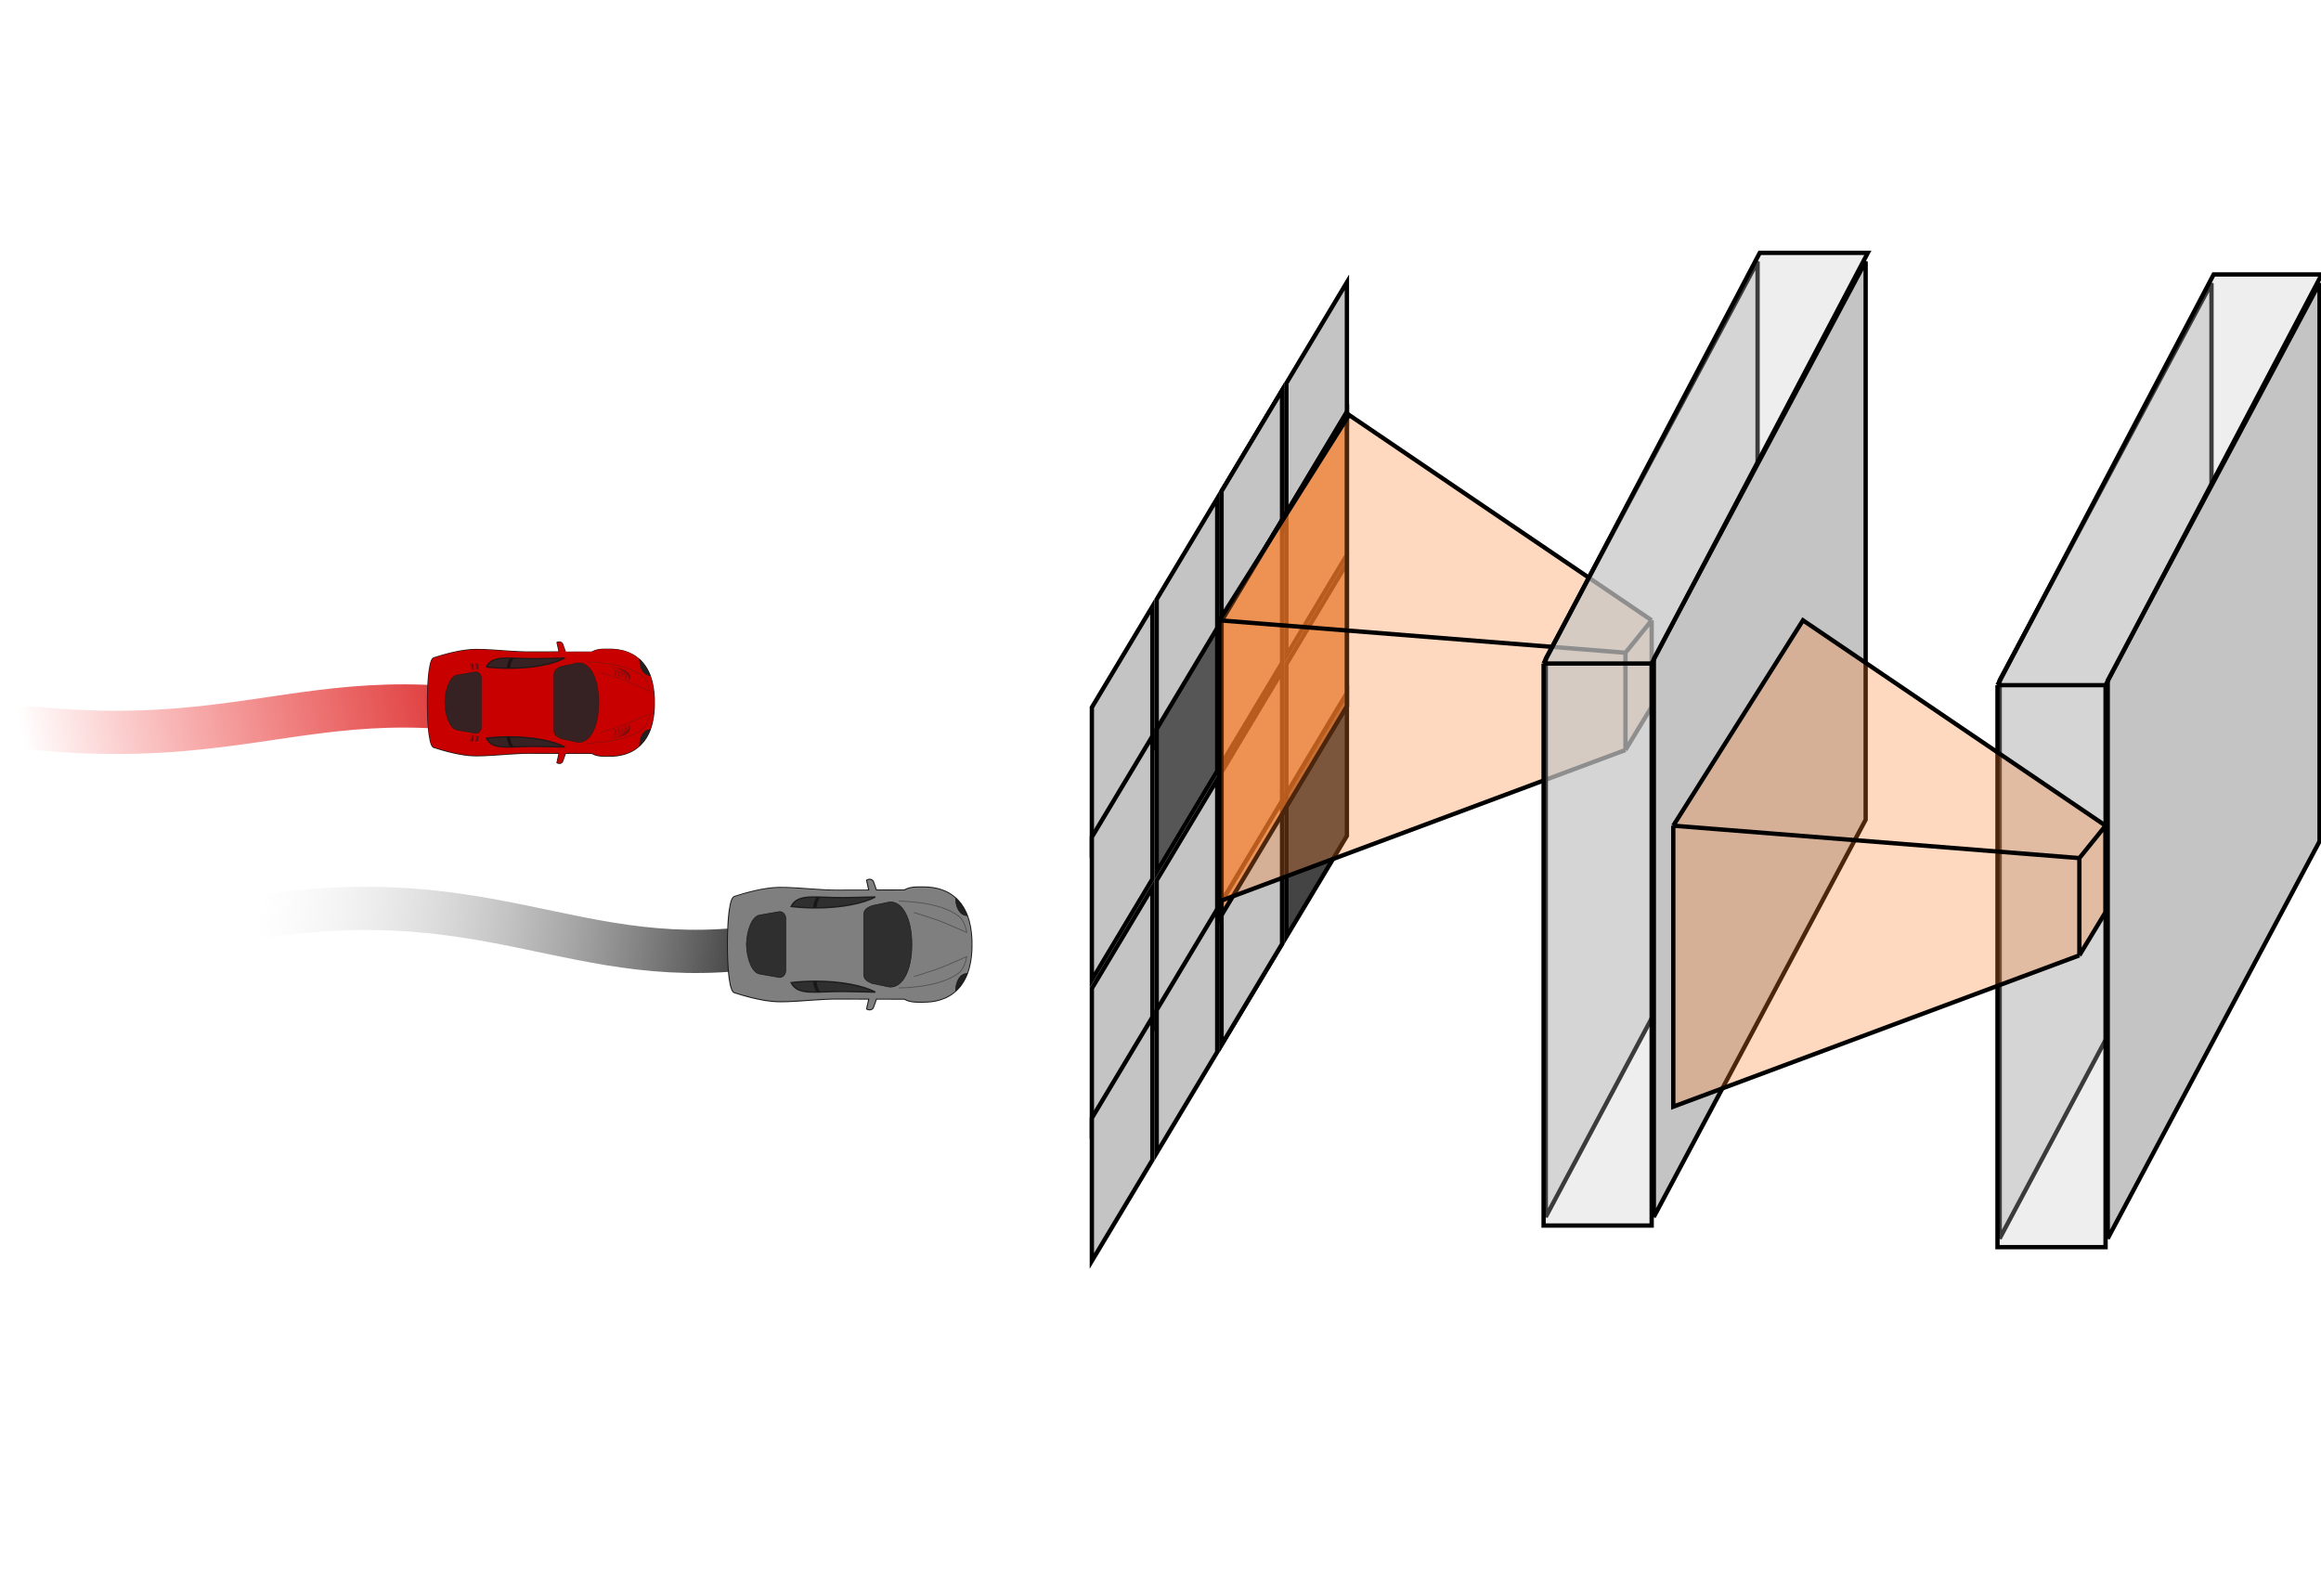 <svg xmlns="http://www.w3.org/2000/svg" xmlns:svg="http://www.w3.org/2000/svg" id="svg364" width="144" height="99" fill="none" version="1.1" viewBox="0 0 144 99"><g id="g1270" transform="matrix(1.341,0,0,1.341,-24.922,-9.792)"><path id="path2" d="m 69.1,46.639 v -6.611 l 2.8,-4.667 v 6.611 z" style="fill:#c4c4c4;stroke:#000;stroke-width:.2"/><path id="path4" d="m 72.1,41.639 v -6.611 l 2.8,-4.667 v 6.611 z" style="fill:#c4c4c4;stroke:#000;stroke-width:.2"/><path id="path6" d="m 75.1,36.639 v -6.611 l 2.8,-4.667 v 6.611 z" style="fill:#c4c4c4;stroke:#000;stroke-width:.2"/><path id="path8" d="m 75.1,36.639 v -6.611 l 2.8,-4.667 v 6.611 z" style="fill:#c4c4c4;stroke:#000;stroke-width:.2"/><path id="path10" d="m 78.1,31.639 v -6.611 l 2.8,-4.667 v 6.611 z" style="fill:#c4c4c4;stroke:#000;stroke-width:.2"/><path id="path12" d="m 69.1,52.639 v -6.611 l 2.8,-4.667 v 6.611 z" style="fill:#c4c4c4;stroke:#000;stroke-width:.2"/><path id="path14" d="m 72.1,47.639 v -6.611 l 2.8,-4.667 v 6.611 z" style="fill:#565656;stroke:#000;stroke-width:.2"/><path id="path16" d="m 75.1,42.639 v -6.611 l 2.8,-4.667 v 6.611 z" style="fill:#c4c4c4;stroke:#000;stroke-width:.2"/><path id="path18" d="m 75.1,42.639 v -6.611 l 2.8,-4.667 v 6.611 z" style="fill:#c4c4c4;stroke:#000;stroke-width:.2"/><path id="path20" d="m 78.1,37.639 v -6.611 l 2.8,-4.667 v 6.611 z" style="fill:#c4c4c4;stroke:#000;stroke-width:.2"/><path id="path22" d="m 69.1,59.639 v -6.611 l 2.8,-4.667 v 6.611 z" style="fill:#c4c4c4;stroke:#000;stroke-width:.2"/><path id="path24" d="m 72.1,54.639 v -6.611 l 2.8,-4.667 v 6.611 z" style="fill:#c4c4c4;stroke:#000;stroke-width:.2"/><path id="path26" d="m 75.1,49.639 v -6.611 l 2.8,-4.667 v 6.611 z" style="fill:#c4c4c4;stroke:#000;stroke-width:.2"/><path id="path28" d="m 75.1,49.639 v -6.611 l 2.8,-4.667 v 6.611 z" style="fill:#c4c4c4;stroke:#000;stroke-width:.2"/><path id="path30" d="m 78.1,44.639 v -6.611 l 2.8,-4.667 v 6.611 z" style="fill:#c4c4c4;stroke:#000;stroke-width:.2"/><path id="path32" d="m 69.1,65.639 v -6.611 l 2.8,-4.667 v 6.611 z" style="fill:#c4c4c4;stroke:#000;stroke-width:.2"/><path id="path34" d="m 72.1,60.639 v -6.611 l 2.8,-4.667 v 6.611 z" style="fill:#c4c4c4;stroke:#000;stroke-width:.2"/><path id="path36" d="m 75.1,55.639 v -6.611 l 2.8,-4.667 v 6.611 z" style="fill:#c4c4c4;stroke:#000;stroke-width:.2"/><path id="path38" d="m 75.1,55.639 v -6.611 l 2.8,-4.667 v 6.611 z" style="fill:#c4c4c4;stroke:#000;stroke-width:.2"/><path id="path40" d="m 78.1,50.639 v -6.611 l 2.8,-4.667 v 6.611 z" style="fill:#444;stroke:#000;stroke-width:.2"/><path id="path42" d="M 75.1,49.639 V 36.028 l 5.8,-9.667 v 13.611 z" style="fill:#ff7f2a;fill-opacity:.6;stroke:#000;stroke-width:.2"/><path id="path44" d="M 81,26.5 95,36 v 4 L 93.788,42 75,49 V 36 Z" style="fill:#ff7f2a;fill-opacity:.3"/><path id="path46" d="M 95,36 81,26.5 75,36 m 20,0 v 4 l -1.212,2 M 95,36 93.788,37.5 m 0,4.5 L 75,49 V 36 m 18.788,6 V 37.5 M 75,36 93.788,37.5" style="stroke:#000;stroke-width:.2"/><path id="path48" d="M 90.1,63.6 V 37.775 L 99.9,19.4 v 25.825 z" style="fill:#c4c4c4;fill-opacity:.6;stroke:#000;stroke-width:.2"/><path id="path50" d="M 95.1,63.6 V 37.775 L 104.9,19.4 v 25.825 z" style="fill:#c4c4c4;stroke:#000;stroke-width:.2"/><path id="path52" d="m 100,19 h 5 L 95,38 V 64 H 90 V 38 Z" style="fill:#c4c4c4;fill-opacity:.3"/><path id="path54" d="m 90,38 10,-19 h 5 L 95,38 m -5,0 v 26 h 5 V 38 m -5,0 h 5" style="stroke:#000;stroke-width:.2"/><path id="path56" d="M 111.1,64.6 V 38.775 L 120.9,20.4 v 25.825 z" style="fill:#c4c4c4;fill-opacity:.6;stroke:#000;stroke-width:.2"/><path id="path58" d="M 116.1,64.6 V 38.775 L 125.9,20.4 v 25.825 z" style="fill:#c4c4c4;stroke:#000;stroke-width:.2"/><path id="path60" d="m 121,20 h 5 l -10,19 v 26 h -5 V 39 Z" style="fill:#c4c4c4;fill-opacity:.3"/><path id="path62" d="m 111,39 10,-19 h 5 l -10,19 m -5,0 v 26 h 5 V 39 m -5,0 h 5" style="stroke:#000;stroke-width:.2"/><path id="path64" d="m 102,36 14,9.5 v 4 l -1.212,2 -18.788,7 v -13 z" style="fill:#ff7f2a;fill-opacity:.3"/><path id="path66" d="M 116,45.5 102,36 96,45.5 m 20,0 v 4 l -1.212,2 m 1.212,-6 -1.212,1.5 m 0,4.5 -18.788,7 v -13 m 18.788,6 V 47 M 96,45.5 114.788,47" style="stroke:#000;stroke-width:.2"/><path id="path68" d="m 20,40.976 c 3.644,0.373 6.388,0.19 8.837,-0.117 4.234,-0.531 7.582,-1.434 13.165,-0.475" style="opacity:.97;stroke:url(#paint0_linear);stroke-width:2;stroke-linecap:round"/><path id="path70" d="m 44.471,37 c -0.017,1e-4 -0.052,0.004 -0.072,0.011 l -0.039,0.018 0.096,0.436 -1.384,0.003 c -0.027,1e-4 -0.054,-10e-5 -0.081,-3e-4 -0.054,-4e-4 -0.109,-0.001 -0.165,-0.003 -0.081,-0.002 -0.163,-0.005 -0.245,-0.009 -0.004,-2e-4 -0.009,-6e-4 -0.013,-8e-4 C 42.402,37.449 42.235,37.439 42.068,37.427 41.843,37.412 41.619,37.394 41.402,37.38 41.24,37.37 41.083,37.361 40.932,37.356 40.828,37.352 40.727,37.35 40.63,37.351 c -0.048,3e-4 -0.095,0.001 -0.141,0.003 -0.046,0.002 -0.093,0.004 -0.14,0.008 -0.024,0.002 -0.047,0.004 -0.071,0.006 -0.072,0.007 -0.145,0.016 -0.217,0.026 -1e-4,0 -2e-4,0 -3e-4,0 -0.049,0.007 -0.097,0.015 -0.145,0.023 -0.048,0.008 -0.096,0.017 -0.143,0.026 -0.047,0.009 -0.094,0.019 -0.14,0.029 -1e-4,0 -3e-4,0 -4e-4,0 -0.023,0.005 -0.045,0.01 -0.068,0.015 -0.067,0.015 -0.132,0.03 -0.194,0.046 -1e-4,0 -3e-4,0 -4e-4,0 -0.041,0.01 -0.081,0.02 -0.119,0.03 -0.076,0.02 -0.145,0.039 -0.206,0.057 -0.09,0.026 -0.16,0.048 -0.201,0.061 -0.028,0.009 -0.042,0.014 -0.042,0.014 l -0.152,0.046 c -0.01,0.003 -0.02,0.008 -0.029,0.016 -0.003,0.003 -0.006,0.005 -0.009,0.008 -0.012,0.012 -0.024,0.028 -0.035,0.047 0,10e-5 10e-5,3e-4 0,4e-4 -0.005,0.009 -0.011,0.02 -0.017,0.031 -10e-5,10e-5 0,3e-4 0,4e-4 -0.005,0.011 -0.011,0.023 -0.016,0.036 -10e-5,2e-4 0,3e-4 0,4e-4 -0.041,0.103 -0.073,0.257 -0.099,0.44 -10e-5,1e-4 0,2e-4 0,4e-4 -4e-4,0.003 -7e-4,0.006 -0.001,0.009 -0.006,0.04 -0.011,0.083 -0.016,0.126 -4e-4,0.003 -7e-4,0.006 -0.001,0.009 -0.005,0.049 -0.011,0.1 -0.015,0.151 0,10e-5 0,2e-4 0,4e-4 -0.002,0.026 -0.005,0.052 -0.007,0.079 0,1e-4 0,3e-4 0,4e-4 -0.002,0.026 -0.004,0.053 -0.006,0.08 0,10e-5 0,2e-4 0,3e-4 -0.004,0.054 -0.007,0.109 -0.011,0.164 0,1e-4 0,2e-4 0,3e-4 -0.01,0.166 -0.016,0.337 -0.02,0.505 0,1e-4 0,2e-4 0,3e-4 -0.002,0.112 -0.003,0.221 -0.003,0.327 0,0.012 3e-4,0.024 3e-4,0.036 0,0.012 -3e-4,0.024 -3e-4,0.036 0,0.105 10e-4,0.215 0.003,0.327 0,2e-4 0,3e-4 0,4e-4 0.004,0.167 0.01,0.339 0.02,0.505 0,10e-5 0,2e-4 0,3e-4 0.003,0.055 0.007,0.11 0.011,0.164 0,2e-4 0,3e-4 0,4e-4 0.002,0.027 0.004,0.053 0.006,0.08 0,10e-5 -10e-5,3e-4 0,4e-4 0.002,0.026 0.004,0.053 0.007,0.079 0,10e-5 0,3e-4 0,4e-4 0.005,0.052 0.01,0.102 0.015,0.151 4e-4,0.003 7e-4,0.006 0.001,0.009 0.005,0.043 0.01,0.085 0.016,0.126 4e-4,0.003 7e-4,0.006 0.001,0.009 0,2e-4 -10e-5,3e-4 0,4e-4 0.026,0.183 0.058,0.336 0.099,0.44 0,1e-4 -10e-5,2e-4 0,3e-4 0.005,0.013 0.01,0.025 0.016,0.036 0,1e-4 -10e-5,3e-4 0,4e-4 0.005,0.011 0.011,0.022 0.017,0.031 10e-5,10e-5 0,3e-4 0,4e-4 0.011,0.019 0.023,0.035 0.035,0.047 0.003,0.003 0.006,0.006 0.009,0.008 0.009,0.007 0.019,0.013 0.029,0.016 l 0.152,0.045 c 0,0 0.015,0.005 0.042,0.014 0.041,0.013 0.111,0.035 0.201,0.061 0.06,0.017 0.129,0.036 0.205,0.057 0.038,0.01 0.078,0.02 0.119,0.03 10e-5,0 3e-4,0 4e-4,0 0.062,0.015 0.127,0.031 0.194,0.046 0.022,0.005 0.045,0.01 0.068,0.015 10e-5,0 3e-4,0 4e-4,0 0.046,0.01 0.092,0.02 0.14,0.029 0.047,0.009 0.095,0.018 0.143,0.026 0.048,0.008 0.096,0.016 0.145,0.023 1e-4,0 2e-4,0 3e-4,0 0.073,0.011 0.146,0.02 0.217,0.026 0.024,0.002 0.048,0.004 0.071,0.006 0.048,0.004 0.094,0.006 0.14,0.008 0.046,0.002 0.093,0.002 0.141,0.003 0.097,6e-4 0.198,-0.001 0.302,-0.005 0.151,-0.005 0.309,-0.014 0.47,-0.024 0.217,-0.014 0.441,-0.032 0.667,-0.047 0.167,-0.011 0.334,-0.022 0.499,-0.03 0.004,-2e-4 0.009,-6e-4 0.013,-8e-4 0.082,-0.004 0.164,-0.007 0.245,-0.009 0.055,-0.001 0.11,-0.002 0.165,-0.003 0.027,-2e-4 0.054,-4e-4 0.081,-4e-4 l 1.384,0.004 -0.096,0.436 0.039,0.018 c 0.019,0.008 0.055,0.011 0.072,0.011 0.009,0 0.019,-9e-4 0.03,-0.003 0.004,-8e-4 0.007,-0.002 0.01,-0.003 0.003,-9e-4 0.007,-0.002 0.01,-0.003 0.007,-0.002 0.014,-0.005 0.021,-0.008 0.02,-0.01 0.039,-0.023 0.053,-0.04 10e-5,-1e-4 3e-4,-3e-4 4e-4,-4e-4 0.007,-0.009 0.012,-0.018 0.016,-0.028 l 0.135,-0.38 1.219,0.003 c 0.008,0.004 0.016,0.009 0.025,0.013 0.033,0.017 0.066,0.032 0.098,0.044 0.016,0.006 0.032,0.012 0.049,0.017 0.057,0.018 0.113,0.031 0.17,0.04 0.033,0.005 0.066,0.008 0.099,0.011 0.017,0.001 0.034,0.002 0.051,0.003 0.034,0.002 0.068,0.003 0.103,0.003 0.07,9e-4 0.144,0 0.222,0 0.116,0 0.225,-0.006 0.33,-0.019 0.042,-0.005 0.083,-0.011 0.123,-0.018 0.081,-0.014 0.158,-0.032 0.232,-0.053 0.018,-0.005 0.037,-0.011 0.055,-0.017 0.054,-0.017 0.107,-0.037 0.157,-0.058 0.017,-0.007 0.034,-0.014 0.05,-0.022 0.033,-0.015 0.065,-0.031 0.097,-0.048 0.016,-0.008 0.032,-0.017 0.047,-0.026 0.031,-0.018 0.061,-0.036 0.09,-0.055 0.015,-0.01 0.029,-0.02 0.043,-0.03 0.071,-0.05 0.137,-0.105 0.199,-0.164 0.049,-0.048 0.095,-0.098 0.139,-0.151 0,-10e-5 -10e-5,-3e-4 0,-4e-4 0.011,-0.013 0.021,-0.027 0.032,-0.04 10e-5,-10e-5 0,-3e-4 0,-4e-4 0.01,-0.014 0.021,-0.027 0.031,-0.041 0,-1e-4 -10e-5,-3e-4 0,-4e-4 0.03,-0.042 0.059,-0.085 0.086,-0.13 10e-5,0 0,-2e-4 0,-3e-4 0.009,-0.015 0.018,-0.03 0.027,-0.045 1e-4,-1e-4 0,-3e-4 0,-4e-4 0.026,-0.046 0.051,-0.093 0.073,-0.141 0,-1e-4 0,-3e-4 0,-4e-4 0.008,-0.016 0.015,-0.033 0.022,-0.049 0,-1e-4 -10e-5,-3e-4 0,-4e-4 0.007,-0.016 0.015,-0.033 0.021,-0.05 0,-10e-5 -1e-4,-3e-4 0,-4e-4 0.014,-0.034 0.027,-0.067 0.04,-0.102 0,-2e-4 -10e-5,-3e-4 0,-4e-4 0.006,-0.017 0.012,-0.035 0.018,-0.052 0,-10e-5 0,-3e-4 0,-4e-4 0.006,-0.018 0.012,-0.035 0.017,-0.053 0.006,-0.018 0.011,-0.036 0.016,-0.054 0,-1e-4 0,-2e-4 0,-3e-4 0.005,-0.018 0.01,-0.036 0.015,-0.055 0,-1e-4 -1e-4,-2e-4 0,-4e-4 0.005,-0.018 0.01,-0.037 0.014,-0.055 0,-2e-4 -10e-5,-3e-4 0,-4e-4 0.014,-0.056 0.026,-0.113 0.037,-0.171 v -4e-4 c 0.004,-0.019 0.007,-0.039 0.01,-0.059 v -3e-4 c 0.023,-0.138 0.038,-0.28 0.046,-0.428 0,-2e-4 0,-3e-4 0,-4e-4 0.001,-0.021 0.002,-0.042 0.003,-0.063 0,-1e-4 0,-2e-4 0,-4e-4 0.002,-0.042 0.003,-0.085 0.003,-0.128 0,-1e-4 0,-3e-4 0,-4e-4 2e-4,-0.022 1e-4,-0.043 0,-0.065 0,-0.008 -3e-4,-0.015 -4e-4,-0.023 2e-4,-0.008 4e-4,-0.015 4e-4,-0.023 1e-4,-0.022 2e-4,-0.044 0,-0.065 0,-10e-5 0,-3e-4 0,-4e-4 -4e-4,-0.043 -0.002,-0.086 -0.003,-0.128 0,-2e-4 0,-3e-4 0,-4e-4 -8e-4,-0.021 -0.002,-0.042 -0.003,-0.063 0,-10e-5 0,-2e-4 0,-3e-4 -0.008,-0.148 -0.023,-0.29 -0.046,-0.428 v -3e-4 c -0.003,-0.02 -0.006,-0.039 -0.01,-0.059 v -3e-4 c -0.011,-0.058 -0.023,-0.115 -0.037,-0.171 -10e-5,-1e-4 0,-2e-4 0,-3e-4 -0.005,-0.019 -0.009,-0.037 -0.014,-0.055 -1e-4,-2e-4 0,-3e-4 0,-4e-4 -0.005,-0.018 -0.01,-0.037 -0.015,-0.055 0,-1e-4 0,-2e-4 0,-3e-4 -0.005,-0.018 -0.011,-0.036 -0.016,-0.054 -0.005,-0.018 -0.011,-0.036 -0.017,-0.053 0,-1e-4 0,-3e-4 0,-4e-4 -0.006,-0.018 -0.012,-0.035 -0.018,-0.052 -10e-5,-1e-4 0,-2e-4 0,-4e-4 -0.013,-0.035 -0.026,-0.069 -0.04,-0.102 -1e-4,-1e-4 0,-3e-4 0,-4e-4 -0.007,-0.017 -0.014,-0.033 -0.021,-0.05 -10e-5,-10e-5 0,-3e-4 0,-4e-4 -0.007,-0.016 -0.015,-0.033 -0.022,-0.049 0,-10e-5 0,-3e-4 0,-4e-4 -0.023,-0.049 -0.048,-0.096 -0.073,-0.141 0,-10e-5 1e-4,-3e-4 0,-4e-4 -0.009,-0.015 -0.018,-0.03 -0.027,-0.045 0,0 10e-5,-3e-4 0,-3e-4 -0.027,-0.045 -0.056,-0.088 -0.086,-0.13 -10e-5,-10e-5 0,-3e-4 0,-4e-4 -0.01,-0.014 -0.021,-0.028 -0.031,-0.041 0,-1e-4 10e-5,-3e-4 0,-4e-4 -0.01,-0.014 -0.021,-0.027 -0.032,-0.04 -10e-5,-1e-4 0,-3e-4 0,-4e-4 -0.043,-0.053 -0.09,-0.104 -0.139,-0.151 -0.061,-0.059 -0.128,-0.114 -0.199,-0.164 -0.014,-0.01 -0.028,-0.02 -0.043,-0.03 -0.029,-0.019 -0.059,-0.038 -0.09,-0.055 -0.015,-0.009 -0.031,-0.017 -0.047,-0.026 -0.031,-0.017 -0.064,-0.033 -0.097,-0.048 -0.017,-0.007 -0.033,-0.015 -0.05,-0.022 -0.051,-0.021 -0.103,-0.041 -0.157,-0.058 -0.018,-0.006 -0.037,-0.011 -0.055,-0.017 -0.074,-0.021 -0.151,-0.039 -0.232,-0.053 -0.04,-0.007 -0.082,-0.013 -0.123,-0.018 -0.105,-0.013 -0.215,-0.019 -0.33,-0.019 -0.078,0 -0.151,-9e-4 -0.222,0 -0.035,5e-4 -0.069,0.001 -0.103,0.003 -0.017,8e-4 -0.034,0.002 -0.051,0.003 -0.033,0.003 -0.066,0.006 -0.099,0.011 -0.057,0.009 -0.114,0.021 -0.17,0.04 -0.016,0.005 -0.032,0.011 -0.049,0.017 -0.033,0.013 -0.065,0.027 -0.098,0.044 -0.008,0.004 -0.016,0.009 -0.025,0.013 l -1.219,0.003 -0.135,-0.38 c -0.004,-0.01 -0.009,-0.019 -0.016,-0.028 -1e-4,-2e-4 -3e-4,-3e-4 -4e-4,-4e-4 -0.014,-0.017 -0.033,-0.031 -0.053,-0.04 -0.007,-0.003 -0.014,-0.006 -0.021,-0.008 -0.003,-0.001 -0.007,-0.002 -0.01,-0.003 -0.004,-9e-4 -0.007,-0.002 -0.01,-0.003 C 44.49,37.001 44.48,37 44.471,37 Z" style="fill:#000;fill-opacity:.996;stroke:#191919;stroke-width:.059"/><path id="path72" d="m 44.471,37 c -0.017,1e-4 -0.052,0.004 -0.072,0.011 l -0.039,0.018 0.096,0.435 -1.384,0.003 c -0.865,0.002 -1.847,-0.14 -2.583,-0.115 -0.737,0.024 -1.687,0.34 -1.687,0.34 l -0.152,0.046 c -0.213,0.064 -0.285,1.182 -0.285,2.025 0,0.013 3e-4,0.027 3e-4,0.041 0,0.014 -3e-4,0.028 -3e-4,0.041 0,0.843 0.072,1.961 0.285,2.025 l 0.152,0.046 c 0,0 0.951,0.316 1.687,0.34 0.737,0.024 1.719,-0.117 2.583,-0.115 l 1.384,0.003 -0.096,0.435 0.039,0.018 c 0.019,0.008 0.055,0.011 0.072,0.011 0.009,10e-5 0.019,-9e-4 0.03,-0.003 0.004,-8e-4 0.007,-0.002 0.01,-0.003 0.003,-9e-4 0.007,-0.002 0.01,-0.003 0.007,-0.002 0.014,-0.005 0.021,-0.008 0.02,-0.01 0.039,-0.023 0.053,-0.04 10e-5,-2e-4 3e-4,-3e-4 4e-4,-4e-4 0.007,-0.009 0.012,-0.018 0.016,-0.028 l 0.135,-0.379 1.219,0.003 c 0.265,0.145 0.505,0.13 0.816,0.13 1.478,0 2.081,-1.051 2.074,-2.445 0,-0.009 -2e-4,-0.019 -4e-4,-0.029 2e-4,-0.009 4e-4,-0.019 4e-4,-0.029 0.007,-1.394 -0.596,-2.445 -2.074,-2.445 -0.311,0 -0.551,-0.015 -0.816,0.13 l -1.219,0.003 -0.135,-0.379 c -0.004,-0.01 -0.009,-0.019 -0.016,-0.028 -1e-4,-10e-5 -3e-4,-3e-4 -4e-4,-4e-4 -0.014,-0.017 -0.033,-0.03 -0.053,-0.04 -0.007,-0.003 -0.014,-0.006 -0.021,-0.008 -0.003,-0.001 -0.007,-0.002 -0.01,-0.003 -0.004,-9e-4 -0.007,-0.002 -0.01,-0.003 C 44.49,37.001 44.48,37 44.471,37 Z" style="fill:#ca0000;fill-opacity:.996"/><path id="path74" d="m 42.139,41.389 c -0.37,0 -0.724,0.022 -1.052,0.061 0.285,0.591 1.087,0.367 2.28,0.383 0.551,0.007 0.993,0.023 1.348,0.029 -0.523,-0.283 -1.481,-0.473 -2.576,-0.473 z" style="opacity:.9;fill:#262626;fill-opacity:.996"/><path id="path76" d="m 42.139,41.389 c -0.036,0 -0.071,4e-4 -0.106,8e-4 0.009,0.196 0.071,0.367 0.162,0.472 0.052,-9e-4 0.105,-0.002 0.16,-0.004 -0.095,-0.099 -0.162,-0.27 -0.174,-0.468 -0.014,0 -0.028,0 -0.042,0 z" style="opacity:.5;fill:#000;fill-opacity:.996"/><path id="path78" d="m 48.668,41.053 -0.057,0.007 c -0.239,0.03 -0.418,0.316 -0.436,0.662 l -0.004,0.086 0.058,-0.059 c 0.176,-0.178 0.314,-0.395 0.415,-0.64 z" style="fill:#212121;stroke:#191919;stroke-width:.021"/><path id="path80" d="m 46.389,41.186 c 0,0 0.884,-0.274 1.169,-0.388 0.298,-0.119 1.096,-0.475 1.096,-0.475 0,0 -0.097,0.516 -0.338,0.703 -0.857,0.666 -2.581,0.654 -2.581,0.654" style="opacity:.5;stroke:#292929;stroke-width:.025;stroke-linecap:round;stroke-linejoin:round"/><path id="path82" d="m 47.348,40.935 -0.049,0.029 c 0.011,0.014 0.02,0.029 0.026,0.047 0.053,0.142 -0.119,0.355 -0.298,0.434 -0.006,0.003 -0.02,0.01 -0.038,0.02 l 0.151,-0.047 c 0.192,-0.103 0.305,-0.28 0.255,-0.413 -0.01,-0.027 -0.026,-0.051 -0.048,-0.07 z" style="fill:url(#paint1_linear)"/><path id="path84" d="m 47.443,40.882 -0.049,0.029 c 0.011,0.014 0.02,0.029 0.026,0.047 0.053,0.142 -0.119,0.355 -0.298,0.434 -0.006,0.003 -0.02,0.01 -0.038,0.02 l 0.151,-0.047 c 0.192,-0.103 0.305,-0.28 0.255,-0.413 -0.01,-0.027 -0.026,-0.051 -0.048,-0.07 z" style="fill:url(#paint2_linear)"/><path id="path86" d="m 47.512,40.864 -0.049,0.029 c 0.011,0.014 0.02,0.029 0.026,0.047 0.053,0.142 -0.119,0.355 -0.298,0.434 -0.006,0.003 -0.02,0.01 -0.038,0.02 l 0.151,-0.047 C 47.496,41.244 47.609,41.066 47.559,40.934 47.549,40.907 47.533,40.883 47.512,40.864 Z" style="fill:url(#paint3_linear)"/><path id="path88" d="m 47.699,40.812 -0.069,0.022 c 0.011,0.021 0.018,0.043 0.022,0.066 0.035,0.195 -0.233,0.416 -0.477,0.468 -0.038,0.008 -0.32,0.104 -0.357,0.107 v 0.05 l 0.46,-0.147 c 0.291,-0.067 0.498,-0.273 0.464,-0.464 -0.007,-0.037 -0.022,-0.071 -0.044,-0.101 z" style="fill:url(#paint4_linear)"/><path id="path90" d="m 47.699,40.812 -0.069,0.022 c 0.011,0.021 0.018,0.043 0.022,0.066 0.035,0.195 -0.233,0.416 -0.477,0.468 -0.038,0.008 -0.32,0.104 -0.357,0.107 v 0.05 l 0.46,-0.147 c 0.291,-0.067 0.498,-0.273 0.464,-0.464 -0.007,-0.037 -0.022,-0.071 -0.044,-0.101 z" style="fill:url(#paint5_linear)"/><path id="path92" d="m 47.205,40.992 -0.044,0.025 c 0.01,0.013 0.018,0.026 0.024,0.042 0.048,0.127 -0.106,0.317 -0.266,0.388 -0.005,0.002 -0.018,0.009 -0.034,0.018 l 0.135,-0.042 c 0.172,-0.092 0.272,-0.25 0.228,-0.369 -0.009,-0.024 -0.024,-0.045 -0.042,-0.062 z" style="fill:url(#paint6_linear)"/><path id="path94" d="m 47.052,41.035 -0.044,0.025 c 0.01,0.013 0.018,0.026 0.024,0.042 0.048,0.127 -0.106,0.317 -0.266,0.388 -0.005,0.002 -0.018,0.009 -0.034,0.018 l 0.135,-0.042 c 0.172,-0.092 0.272,-0.25 0.228,-0.369 -0.009,-0.024 -0.024,-0.045 -0.043,-0.062 z" style="fill:url(#paint7_linear)"/><path id="path96" d="m 40.286,41.274 c 0.092,-0.025 0.172,-0.018 0.22,0.07 l -0.028,0.217 c -0.076,0.075 -0.152,0.06 -0.229,0.002 z" style="fill:url(#paint8_linear)"/><path id="path98" d="m 40.511,41.314 c 0.09,-0.015 0.168,-0.007 0.209,0.067 l -0.026,0.207 c -0.072,0.036 -0.144,0.063 -0.218,0.002 z" style="fill:url(#paint9_linear)"/><path id="path100" d="m 42.139,41.359 c -0.371,0 -0.726,0.022 -1.055,0.061 l -0.041,0.005 0.019,0.04 c 0.074,0.154 0.184,0.256 0.322,0.321 0.139,0.065 0.306,0.092 0.5,0.102 0.389,0.02 0.887,-0.032 1.482,-0.024 0.551,0.007 0.993,0.023 1.348,0.029 l 0.013,-0.058 C 44.197,41.548 43.238,41.359 42.139,41.359 Z m 0,0.061 c 1.011,0 1.905,0.164 2.441,0.409 -0.332,-0.007 -0.723,-0.019 -1.212,-0.026 -0.598,-0.008 -1.098,0.044 -1.48,0.025 -0.191,-0.01 -0.352,-0.038 -0.481,-0.098 -0.116,-0.054 -0.205,-0.135 -0.272,-0.254 0.314,-0.036 0.651,-0.057 1.004,-0.057 z" style="opacity:.9;fill:#191919"/><path id="path102" d="m 40.589,38.38 -0.862,0.151 c -0.301,0.053 -0.543,0.592 -0.566,1.273 0.023,0.681 0.265,1.22 0.566,1.273 l 0.862,0.151 c 0.147,0 0.266,-0.13 0.266,-0.291 v -2.266 c 0,-0.162 -0.119,-0.291 -0.266,-0.291 z" style="opacity:.9;fill:#262626;fill-opacity:.996;stroke:#191919;stroke-width:.021"/><path id="path104" d="m 45.374,37.965 c -0.033,0 -0.065,0.004 -0.097,0.012 -10e-5,-10e-5 -2e-4,-2e-4 -3e-4,-4e-4 l -0.708,0.149 c -0.197,0.08 -0.355,0.173 -0.355,0.389 v 2.581 c 0,0.215 0.158,0.308 0.355,0.389 l 0.708,0.149 c 2e-4,-10e-5 3e-4,-2e-4 4e-4,-4e-4 0.032,0.008 0.065,0.012 0.097,0.012 0.503,0 0.912,-0.697 0.913,-1.84 -0.001,-1.143 -0.409,-1.84 -0.913,-1.84 z" style="opacity:.9;fill:#262626;fill-opacity:.996;stroke:#191919;stroke-width:.021"/><path id="path106" d="m 42.139,38.22 c -0.37,0 -0.724,-0.022 -1.052,-0.061 0.285,-0.591 1.087,-0.367 2.28,-0.383 0.551,-0.007 0.993,-0.023 1.348,-0.029 -0.523,0.283 -1.481,0.473 -2.576,0.473 z" style="opacity:.9;fill:#262626;fill-opacity:.996"/><path id="path108" d="m 42.139,38.219 c -0.036,0 -0.071,-4e-4 -0.106,-8e-4 0.009,-0.196 0.071,-0.367 0.162,-0.472 0.052,9e-4 0.105,0.002 0.16,0.004 -0.095,0.1 -0.162,0.27 -0.174,0.468 -0.014,0 -0.028,0 -0.042,0 z" style="opacity:.5;fill:#000;fill-opacity:.996"/><path id="path110" d="M 48.668,38.557 48.612,38.549 C 48.373,38.519 48.194,38.234 48.176,37.887 l -0.004,-0.086 0.058,0.059 c 0.176,0.178 0.314,0.395 0.415,0.64 z" style="fill:#212121;stroke:#191919;stroke-width:.021"/><path id="path112" d="m 46.389,38.423 c 0,0 0.884,0.274 1.169,0.388 0.298,0.119 1.096,0.475 1.096,0.475 0,0 -0.097,-0.516 -0.338,-0.703 -0.857,-0.666 -2.581,-0.654 -2.581,-0.654" style="opacity:.5;stroke:#292929;stroke-width:.025;stroke-linecap:round;stroke-linejoin:round"/><path id="path114" d="m 47.348,38.674 -0.049,-0.029 c 0.011,-0.014 0.02,-0.029 0.026,-0.047 0.053,-0.142 -0.119,-0.355 -0.298,-0.434 -0.006,-0.003 -0.02,-0.01 -0.038,-0.02 l 0.151,0.047 c 0.192,0.103 0.305,0.28 0.255,0.413 -0.01,0.027 -0.026,0.051 -0.048,0.07 z" style="fill:url(#paint10_linear)"/><path id="path116" d="m 47.443,38.728 -0.049,-0.029 c 0.011,-0.014 0.02,-0.029 0.026,-0.047 0.053,-0.142 -0.119,-0.355 -0.298,-0.434 -0.006,-0.003 -0.02,-0.01 -0.038,-0.02 l 0.151,0.047 c 0.192,0.103 0.305,0.28 0.255,0.413 -0.01,0.027 -0.026,0.051 -0.048,0.07 z" style="fill:url(#paint11_linear)"/><path id="path118" d="m 47.512,38.745 -0.049,-0.029 c 0.011,-0.014 0.02,-0.029 0.026,-0.047 0.053,-0.142 -0.119,-0.355 -0.298,-0.434 -0.006,-0.003 -0.02,-0.01 -0.038,-0.02 l 0.151,0.047 c 0.192,0.103 0.305,0.28 0.255,0.413 -0.01,0.027 -0.026,0.051 -0.048,0.07 z" style="fill:url(#paint12_linear)"/><path id="path120" d="m 47.699,38.797 -0.069,-0.022 c 0.011,-0.021 0.018,-0.043 0.022,-0.066 0.035,-0.195 -0.233,-0.416 -0.477,-0.467 -0.038,-0.008 -0.32,-0.104 -0.357,-0.107 V 38.084 l 0.46,0.147 c 0.291,0.067 0.498,0.273 0.464,0.464 -0.007,0.037 -0.022,0.071 -0.044,0.101 z" style="fill:url(#paint13_linear)"/><path id="path122" d="m 47.699,38.797 -0.069,-0.022 c 0.011,-0.021 0.018,-0.043 0.022,-0.066 0.035,-0.195 -0.233,-0.416 -0.477,-0.467 -0.038,-0.008 -0.32,-0.104 -0.357,-0.107 V 38.084 l 0.46,0.147 c 0.291,0.067 0.498,0.273 0.464,0.464 -0.007,0.037 -0.022,0.071 -0.044,0.101 z" style="fill:url(#paint14_linear)"/><path id="path124" d="m 47.205,38.618 -0.044,-0.025 c 0.01,-0.013 0.018,-0.026 0.024,-0.042 0.048,-0.127 -0.106,-0.317 -0.266,-0.388 -0.005,-0.002 -0.018,-0.009 -0.034,-0.018 l 0.135,0.042 c 0.172,0.092 0.272,0.25 0.228,0.369 -0.009,0.024 -0.024,0.045 -0.042,0.062 z" style="fill:url(#paint15_linear)"/><path id="path126" d="m 47.052,38.574 -0.044,-0.025 c 0.01,-0.013 0.018,-0.026 0.024,-0.042 C 47.079,38.38 46.925,38.19 46.766,38.119 46.76,38.117 46.748,38.11 46.732,38.101 l 0.135,0.042 c 0.172,0.092 0.272,0.25 0.228,0.369 -0.009,0.024 -0.024,0.045 -0.043,0.062 z" style="fill:url(#paint16_linear)"/><path id="path128" d="m 40.286,38.335 c 0.092,0.025 0.172,0.018 0.22,-0.07 l -0.028,-0.217 c -0.076,-0.075 -0.152,-0.06 -0.229,-0.002 z" style="fill:url(#paint17_linear)"/><path id="path130" d="m 40.511,38.296 c 0.09,0.015 0.168,0.007 0.209,-0.067 l -0.026,-0.207 c -0.072,-0.036 -0.144,-0.063 -0.218,-0.002 z" style="fill:url(#paint18_linear)"/><path id="path132" d="m 42.139,38.249 c -0.371,0 -0.726,-0.022 -1.055,-0.061 l -0.041,-0.005 0.019,-0.04 c 0.074,-0.154 0.184,-0.256 0.322,-0.321 0.139,-0.065 0.306,-0.092 0.5,-0.102 0.389,-0.02 0.887,0.032 1.482,0.024 0.551,-0.007 0.993,-0.023 1.348,-0.029 l 0.013,0.058 c -0.531,0.287 -1.49,0.476 -2.588,0.476 z m 0,-0.061 c 1.011,0 1.905,-0.164 2.441,-0.409 -0.332,0.007 -0.723,0.019 -1.212,0.026 -0.598,0.008 -1.098,-0.044 -1.48,-0.025 -0.191,0.01 -0.352,0.038 -0.481,0.098 -0.116,0.054 -0.205,0.136 -0.272,0.254 0.314,0.036 0.651,0.057 1.004,0.057 z" style="opacity:.9;fill:#191919"/><path id="path134" d="M 31,49.666 C 42.398,48.009 46.114,53.095 56.211,50.63" style="opacity:.97;stroke:url(#paint19_linear);stroke-width:2;stroke-linecap:round"/><path id="path136" d="m 58.822,54 c -0.018,-1e-4 -0.056,-0.004 -0.077,-0.012 l -0.042,-0.019 0.103,-0.467 -1.487,-0.004 c -0.029,-10e-5 -0.058,2e-4 -0.087,4e-4 -0.059,4e-4 -0.118,0.001 -0.177,0.003 -0.087,0.002 -0.175,0.005 -0.263,0.009 -0.005,2e-4 -0.009,5e-4 -0.014,8e-4 -0.178,0.008 -0.358,0.019 -0.537,0.032 -0.242,0.017 -0.483,0.035 -0.717,0.05 -0.173,0.011 -0.342,0.021 -0.505,0.026 -0.112,0.004 -0.22,0.006 -0.325,0.005 -0.051,-3e-4 -0.102,-0.001 -0.151,-0.003 -0.05,-0.002 -0.1,-0.005 -0.151,-0.009 -0.025,-0.002 -0.051,-0.004 -0.077,-0.006 -0.077,-0.007 -0.155,-0.017 -0.233,-0.028 -1e-4,0 -3e-4,0 -4e-4,0 -0.052,-0.007 -0.104,-0.016 -0.156,-0.025 -0.052,-0.009 -0.103,-0.018 -0.154,-0.028 -0.051,-0.01 -0.101,-0.02 -0.15,-0.031 -10e-5,0 -2e-4,0 -3e-4,0 -0.025,-0.005 -0.049,-0.01 -0.073,-0.016 -0.072,-0.016 -0.142,-0.033 -0.208,-0.049 -10e-5,0 -2e-4,0 -4e-4,0 -0.044,-0.011 -0.087,-0.022 -0.128,-0.033 -0.082,-0.021 -0.156,-0.042 -0.221,-0.06 -0.097,-0.028 -0.171,-0.051 -0.216,-0.065 -0.029,-0.009 -0.045,-0.015 -0.045,-0.015 l -0.163,-0.049 c -0.011,-0.003 -0.021,-0.009 -0.031,-0.017 -0.003,-0.003 -0.007,-0.006 -0.01,-0.009 -0.013,-0.013 -0.026,-0.029 -0.038,-0.05 0,-1e-4 10e-5,-3e-4 0,-4e-4 -0.006,-0.01 -0.012,-0.021 -0.018,-0.033 -1e-4,-10e-5 0,-3e-4 0,-4e-4 -0.006,-0.012 -0.011,-0.025 -0.017,-0.038 0,-2e-4 1e-4,-3e-4 0,-4e-4 -0.044,-0.111 -0.079,-0.275 -0.106,-0.47 0,-1e-4 0,-3e-4 0,-4e-4 -4e-4,-0.003 -7e-4,-0.006 -0.001,-0.009 -0.006,-0.043 -0.012,-0.088 -0.017,-0.134 -4e-4,-0.003 -8e-4,-0.006 -0.001,-0.009 -0.006,-0.052 -0.011,-0.106 -0.016,-0.162 0,-10e-5 0,-2e-4 0,-4e-4 -0.003,-0.028 -0.005,-0.056 -0.007,-0.084 0,-1e-4 0,-2e-4 0,-4e-4 -0.002,-0.028 -0.004,-0.057 -0.007,-0.085 0,-1e-4 0,-3e-4 0,-4e-4 -0.004,-0.058 -0.008,-0.116 -0.011,-0.175 0,-2e-4 0,-3e-4 0,-4e-4 -0.01,-0.178 -0.017,-0.361 -0.021,-0.54 0,-10e-5 0,-3e-4 0,-4e-4 -0.003,-0.119 -0.004,-0.236 -0.004,-0.349 0,-0.013 4e-4,-0.025 4e-4,-0.038 0,-0.013 -4e-4,-0.026 -4e-4,-0.038 0,-0.113 0.001,-0.23 0.004,-0.349 0,-1e-4 0,-2e-4 0,-4e-4 0.004,-0.179 0.011,-0.362 0.021,-0.54 0,-1e-4 0,-2e-4 0,-4e-4 0.003,-0.059 0.007,-0.118 0.011,-0.175 0,-1e-4 0,-3e-4 0,-4e-4 0.002,-0.029 0.004,-0.057 0.007,-0.085 0,-10e-5 0,-3e-4 0,-4e-4 0.002,-0.028 0.005,-0.056 0.007,-0.084 0,-2e-4 0,-3e-4 0,-4e-4 0.005,-0.055 0.01,-0.11 0.016,-0.162 3e-4,-0.003 7e-4,-0.006 0.001,-0.009 0.005,-0.046 0.011,-0.091 0.017,-0.134 4e-4,-0.003 7e-4,-0.006 0.001,-0.009 0,-10e-5 0,-2e-4 0,-4e-4 0.028,-0.196 0.063,-0.36 0.106,-0.47 1e-4,-2e-4 0,-3e-4 0,-4e-4 0.005,-0.014 0.011,-0.027 0.017,-0.039 0,-1e-4 -1e-4,-3e-4 0,-4e-4 0.006,-0.012 0.012,-0.023 0.018,-0.033 10e-5,-10e-5 0,-3e-4 0,-4e-4 0.012,-0.02 0.025,-0.037 0.038,-0.05 0.003,-0.003 0.007,-0.006 0.01,-0.009 0.01,-0.008 0.021,-0.014 0.031,-0.017 l 0.163,-0.049 c 0,0 0.016,-0.005 0.045,-0.015 0.044,-0.014 0.119,-0.037 0.216,-0.065 0.065,-0.018 0.139,-0.039 0.221,-0.06 0.041,-0.011 0.084,-0.021 0.128,-0.033 2e-4,0 3e-4,1e-4 4e-4,0 0.066,-0.016 0.136,-0.033 0.208,-0.049 0.024,-0.005 0.048,-0.011 0.073,-0.016 1e-4,0 2e-4,0 3e-4,0 0.049,-0.011 0.099,-0.021 0.15,-0.031 0.051,-0.01 0.102,-0.019 0.154,-0.028 0.052,-0.009 0.104,-0.017 0.156,-0.025 1e-4,0 2e-4,0 4e-4,0 0.078,-0.011 0.156,-0.021 0.233,-0.028 0.026,-0.003 0.051,-0.005 0.077,-0.006 0.051,-0.004 0.101,-0.007 0.151,-0.009 0.049,-0.002 0.1,-0.003 0.151,-0.003 0.105,-6e-4 0.213,0.002 0.325,0.005 0.163,0.005 0.332,0.015 0.505,0.026 0.234,0.015 0.474,0.034 0.717,0.05 0.179,0.012 0.359,0.024 0.536,0.032 0.005,2e-4 0.009,6e-4 0.014,8e-4 0.088,0.004 0.176,0.007 0.263,0.009 0.059,0.002 0.118,0.002 0.177,0.003 0.029,3e-4 0.058,5e-4 0.087,4e-4 l 1.487,-0.004 -0.103,-0.467 0.042,-0.019 C 58.766,48.004 58.804,48 58.822,48 c 0.01,0 0.021,10e-4 0.032,0.003 0.004,7e-4 0.007,0.002 0.011,0.003 0.004,10e-4 0.008,0.002 0.011,0.003 0.007,0.003 0.015,0.005 0.022,0.009 0.022,0.01 0.042,0.025 0.057,0.043 1e-4,10e-5 3e-4,3e-4 4e-4,4e-4 0.007,0.009 0.013,0.019 0.018,0.03 l 0.145,0.407 1.31,-0.003 c 0.009,-0.005 0.018,-0.01 0.026,-0.014 0.035,-0.018 0.07,-0.034 0.105,-0.047 0.018,-0.007 0.035,-0.013 0.052,-0.018 0.061,-0.02 0.121,-0.033 0.183,-0.042 0.035,-0.005 0.071,-0.009 0.106,-0.012 0.018,-0.001 0.036,-0.002 0.054,-0.003 0.036,-0.002 0.073,-0.003 0.111,-0.003 0.076,-9e-4 0.155,0 0.238,0 0.124,0 0.242,0.007 0.355,0.02 0.045,0.005 0.089,0.012 0.133,0.019 0.087,0.015 0.17,0.034 0.249,0.057 0.02,0.006 0.04,0.012 0.059,0.018 0.058,0.018 0.115,0.039 0.169,0.062 0.018,0.008 0.036,0.015 0.054,0.023 0.035,0.016 0.07,0.033 0.104,0.051 0.017,0.009 0.034,0.018 0.05,0.028 0.033,0.019 0.065,0.039 0.096,0.059 0.016,0.01 0.031,0.021 0.046,0.032 0.076,0.053 0.147,0.112 0.213,0.176 0.053,0.051 0.102,0.105 0.149,0.162 10e-5,10e-5 0,3e-4 0,4e-4 0.012,0.014 0.023,0.029 0.034,0.043 0,10e-5 -1e-4,3e-4 0,4e-4 0.011,0.015 0.022,0.029 0.033,0.044 1e-4,0 0,3e-4 0,4e-4 0.033,0.045 0.063,0.091 0.092,0.139 0,10e-5 -10e-5,3e-4 0,4e-4 0.01,0.016 0.019,0.032 0.029,0.048 10e-5,1e-4 0,3e-4 0,4e-4 0.028,0.049 0.054,0.099 0.079,0.151 0,1e-4 -1e-4,3e-4 0,4e-4 0.008,0.017 0.016,0.035 0.024,0.052 1e-4,10e-5 0,3e-4 0,4e-4 0.008,0.018 0.016,0.035 0.023,0.053 10e-5,1e-4 0,3e-4 0,4e-4 0.015,0.036 0.029,0.072 0.042,0.109 1e-4,1e-4 0,3e-4 0,4e-4 0.007,0.018 0.013,0.037 0.019,0.056 0,10e-5 0,3e-4 0,4e-4 0.006,0.019 0.013,0.038 0.019,0.057 0.006,0.019 0.012,0.038 0.018,0.058 1e-4,10e-5 0,3e-4 0,4e-4 0.006,0.019 0.011,0.039 0.016,0.059 10e-5,1e-4 0,3e-4 0,4e-4 0.005,0.02 0.01,0.039 0.015,0.059 0,2e-4 -10e-5,3e-4 0,4e-4 0.015,0.06 0.028,0.121 0.04,0.183 v 4e-4 c 0.004,0.021 0.007,0.042 0.011,0.062 v 4e-4 c 0.025,0.147 0.041,0.299 0.05,0.457 1e-4,10e-5 0,2e-4 0,4e-4 0.001,0.022 0.002,0.045 0.003,0.068 0,2e-4 0,3e-4 0,4e-4 0.002,0.045 0.003,0.091 0.003,0.137 0,10e-5 0,3e-4 0,4e-4 2e-4,0.023 1e-4,0.046 0,0.07 0,0.008 -3e-4,0.017 -4e-4,0.025 1e-4,0.008 4e-4,0.017 4e-4,0.025 1e-4,0.023 2e-4,0.047 0,0.07 0,1e-4 0,2e-4 0,4e-4 -4e-4,0.046 -0.002,0.092 -0.003,0.137 0,2e-4 0,3e-4 0,4e-4 -8e-4,0.023 -0.002,0.045 -0.003,0.068 0,1e-4 1e-4,3e-4 0,4e-4 -0.008,0.158 -0.025,0.31 -0.05,0.457 v 4e-4 c -0.004,0.021 -0.007,0.042 -0.011,0.062 v 4e-4 c -0.012,0.062 -0.025,0.123 -0.04,0.183 -10e-5,2e-4 0,3e-4 0,5e-4 -0.005,0.02 -0.01,0.04 -0.015,0.059 0,10e-5 10e-5,3e-4 0,4e-4 -0.005,0.02 -0.011,0.039 -0.016,0.059 0,1e-4 1e-4,2e-4 0,4e-4 -0.006,0.019 -0.011,0.038 -0.018,0.058 -0.006,0.019 -0.012,0.038 -0.019,0.057 0,1e-4 0,3e-4 0,4e-4 -0.006,0.019 -0.013,0.037 -0.019,0.056 0,1e-4 1e-4,3e-4 0,4e-4 -0.013,0.037 -0.028,0.073 -0.042,0.109 0,1e-4 10e-5,3e-4 0,4e-4 -0.007,0.018 -0.015,0.036 -0.023,0.053 0,1e-4 1e-4,3e-4 0,4e-4 -0.008,0.018 -0.016,0.035 -0.024,0.052 -1e-4,10e-5 0,3e-4 0,4e-4 -0.025,0.052 -0.051,0.102 -0.079,0.151 0,10e-5 10e-5,3e-4 0,4e-4 -0.009,0.016 -0.019,0.032 -0.029,0.048 -10e-5,1e-4 0,3e-4 0,4e-4 -0.029,0.048 -0.06,0.094 -0.092,0.139 0,10e-5 1e-4,3e-4 0,4e-4 -0.011,0.015 -0.022,0.03 -0.033,0.044 -1e-4,0 0,3e-4 0,4e-4 -0.011,0.015 -0.023,0.029 -0.034,0.043 0,1e-4 10e-5,3e-4 0,4e-4 -0.046,0.057 -0.096,0.111 -0.149,0.162 -0.066,0.064 -0.137,0.122 -0.213,0.176 -0.015,0.011 -0.03,0.021 -0.046,0.032 -0.031,0.021 -0.063,0.04 -0.096,0.059 -0.017,0.009 -0.033,0.019 -0.05,0.028 -0.034,0.018 -0.068,0.035 -0.104,0.051 -0.018,0.008 -0.036,0.015 -0.054,0.023 -0.054,0.023 -0.111,0.044 -0.169,0.062 -0.019,0.006 -0.039,0.012 -0.059,0.018 -0.08,0.023 -0.163,0.042 -0.249,0.057 -0.043,0.007 -0.087,0.014 -0.133,0.019 -0.113,0.013 -0.231,0.02 -0.355,0.02 -0.084,0 -0.163,9e-4 -0.238,0 -0.038,-5e-4 -0.074,-0.002 -0.111,-0.003 -0.018,-9e-4 -0.036,-0.002 -0.054,-0.003 -0.036,-0.003 -0.071,-0.007 -0.106,-0.012 -0.061,-0.009 -0.122,-0.023 -0.183,-0.042 -0.017,-0.006 -0.035,-0.012 -0.052,-0.018 -0.035,-0.013 -0.07,-0.029 -0.105,-0.047 -0.009,-0.005 -0.018,-0.009 -0.026,-0.014 l -1.31,-0.003 -0.145,0.407 c -0.004,0.011 -0.01,0.021 -0.018,0.03 -1e-4,1e-4 -3e-4,3e-4 -4e-4,4e-4 -0.015,0.018 -0.035,0.033 -0.057,0.043 -0.007,0.004 -0.015,0.006 -0.022,0.009 -0.004,0.001 -0.007,0.002 -0.011,0.003 -0.004,0.001 -0.007,0.002 -0.011,0.003 C 58.843,53.999 58.832,54 58.822,54 Z" style="fill:#000;fill-opacity:.996;stroke:#191919;stroke-width:.092"/><path id="path138" d="m 58.822,54 c -0.018,-1e-4 -0.056,-0.004 -0.077,-0.012 l -0.042,-0.019 0.103,-0.466 -1.487,-0.004 c -0.929,-0.002 -1.984,0.149 -2.776,0.123 -0.791,-0.026 -1.813,-0.364 -1.813,-0.364 l -0.163,-0.049 c -0.229,-0.069 -0.306,-1.264 -0.306,-2.166 0,-0.014 3e-4,-0.029 4e-4,-0.044 -1e-4,-0.015 -4e-4,-0.029 -4e-4,-0.044 0,-0.901 0.077,-2.097 0.306,-2.166 l 0.163,-0.049 c 0,0 1.021,-0.338 1.813,-0.364 0.791,-0.026 1.847,0.126 2.776,0.123 l 1.487,-0.004 -0.103,-0.466 0.042,-0.019 C 58.766,48.004 58.804,48 58.822,48 c 0.01,-1e-4 0.021,10e-4 0.032,0.003 0.004,8e-4 0.007,0.002 0.011,0.003 0.004,10e-4 0.008,0.002 0.011,0.003 0.007,0.003 0.015,0.005 0.022,0.009 0.022,0.01 0.042,0.025 0.057,0.043 1e-4,1e-4 3e-4,2e-4 4e-4,4e-4 0.007,0.009 0.013,0.019 0.018,0.03 l 0.145,0.406 1.31,-0.003 c 0.285,-0.155 0.542,-0.139 0.877,-0.139 1.588,0 2.236,1.125 2.228,2.615 0,0.01 -2e-4,0.02 -4e-4,0.03 2e-4,0.01 4e-4,0.02 4e-4,0.03 0.007,1.491 -0.64,2.615 -2.228,2.615 -0.335,0 -0.592,0.016 -0.877,-0.139 l -1.31,-0.003 -0.145,0.406 c -0.004,0.011 -0.01,0.021 -0.018,0.03 -1e-4,2e-4 -3e-4,3e-4 -4e-4,4e-4 -0.015,0.018 -0.035,0.032 -0.057,0.043 -0.007,0.004 -0.015,0.006 -0.022,0.009 -0.004,0.001 -0.007,0.002 -0.011,0.003 -0.004,0.001 -0.007,0.002 -0.011,0.003 C 58.843,53.999 58.832,54 58.822,54 Z" style="fill:#7f7f7f"/><path id="path140" d="m 56.317,49.304 c -0.398,0 -0.778,-0.023 -1.13,-0.066 0.306,-0.633 1.168,-0.393 2.449,-0.409 0.592,-0.008 1.067,-0.025 1.448,-0.031 -0.562,0.303 -1.591,0.506 -2.768,0.506 z" style="opacity:.9;fill:#262626;fill-opacity:.996"/><path id="path142" d="m 56.317,49.304 c -0.038,0 -0.076,-4e-4 -0.114,-8e-4 0.01,-0.21 0.077,-0.393 0.174,-0.504 0.056,10e-4 0.113,0.003 0.172,0.004 -0.102,0.106 -0.174,0.289 -0.187,0.501 -0.015,0 -0.03,0 -0.045,0 z" style="opacity:.5;fill:#000;fill-opacity:.996"/><path id="path144" d="m 63.332,49.665 -0.061,-0.008 c -0.257,-0.033 -0.449,-0.337 -0.468,-0.708 l -0.004,-0.092 0.063,0.063 c 0.189,0.191 0.337,0.422 0.446,0.685 z" style="fill:#212121;stroke:#191919;stroke-width:.033"/><path id="path146" d="m 60.883,49.522 c 0,0 0.949,0.293 1.256,0.415 0.32,0.127 1.178,0.508 1.178,0.508 0,0 -0.104,-0.552 -0.363,-0.752 -0.92,-0.713 -2.773,-0.699 -2.773,-0.699" style="opacity:.5;stroke:#292929;stroke-width:.04;stroke-linecap:round;stroke-linejoin:round"/><path id="path148" d="m 61.913,49.79 -0.053,-0.03 c 0.012,-0.015 0.021,-0.032 0.028,-0.05 C 61.946,49.557 61.761,49.33 61.569,49.245 61.562,49.242 61.547,49.234 61.528,49.224 l 0.162,0.05 c 0.206,0.11 0.327,0.3 0.274,0.442 -0.011,0.029 -0.028,0.054 -0.051,0.075 z" style="fill:url(#paint20_linear)"/><path id="path150" d="m 62.016,49.848 -0.053,-0.03 c 0.012,-0.015 0.021,-0.032 0.028,-0.05 0.057,-0.152 -0.128,-0.38 -0.32,-0.465 -0.006,-0.003 -0.022,-0.011 -0.041,-0.021 l 0.162,0.05 c 0.206,0.11 0.327,0.3 0.274,0.442 -0.011,0.029 -0.028,0.054 -0.051,0.075 z" style="fill:url(#paint21_linear)"/><path id="path152" d="m 62.089,49.866 -0.053,-0.03 c 0.012,-0.015 0.021,-0.032 0.028,-0.05 0.057,-0.152 -0.128,-0.38 -0.32,-0.465 -0.006,-0.003 -0.022,-0.011 -0.041,-0.021 l 0.162,0.05 c 0.206,0.11 0.327,0.3 0.274,0.442 -0.011,0.029 -0.028,0.054 -0.051,0.075 z" style="fill:url(#paint22_linear)"/><path id="path154" d="m 62.291,49.922 -0.074,-0.024 c 0.011,-0.022 0.02,-0.046 0.024,-0.071 0.037,-0.208 -0.25,-0.445 -0.513,-0.5 -0.04,-0.008 -0.344,-0.111 -0.383,-0.114 V 49.159 l 0.494,0.158 c 0.313,0.071 0.536,0.291 0.499,0.497 -0.007,0.04 -0.023,0.076 -0.047,0.108 z" style="fill:url(#paint23_linear)"/><path id="path156" d="m 62.291,49.922 -0.074,-0.024 c 0.011,-0.022 0.02,-0.046 0.024,-0.071 0.037,-0.208 -0.25,-0.445 -0.513,-0.5 -0.04,-0.008 -0.344,-0.111 -0.383,-0.114 V 49.159 l 0.494,0.158 c 0.313,0.071 0.536,0.291 0.499,0.497 -0.007,0.04 -0.023,0.076 -0.047,0.108 z" style="fill:url(#paint24_linear)"/><path id="path158" d="m 61.76,49.731 -0.047,-0.027 c 0.011,-0.013 0.019,-0.028 0.025,-0.045 0.051,-0.136 -0.114,-0.339 -0.286,-0.415 -0.005,-0.002 -0.019,-0.01 -0.036,-0.019 l 0.145,0.045 c 0.184,0.098 0.292,0.268 0.245,0.395 -0.01,0.026 -0.025,0.048 -0.045,0.067 z" style="fill:url(#paint25_linear)"/><path id="path160" d="m 61.596,49.684 -0.047,-0.027 c 0.011,-0.013 0.019,-0.028 0.025,-0.045 0.051,-0.136 -0.114,-0.339 -0.286,-0.415 -0.005,-0.002 -0.019,-0.01 -0.036,-0.019 l 0.145,0.045 c 0.184,0.098 0.292,0.268 0.245,0.394 -0.01,0.026 -0.025,0.048 -0.045,0.067 z" style="fill:url(#paint26_linear)"/><path id="path162" d="m 54.327,49.428 c 0.099,0.026 0.184,0.019 0.236,-0.075 l -0.03,-0.233 c -0.082,-0.08 -0.164,-0.064 -0.246,-0.002 z" style="fill:url(#paint27_linear)"/><path id="path164" d="m 54.568,49.386 c 0.097,0.016 0.181,0.007 0.225,-0.071 l -0.028,-0.221 c -0.077,-0.039 -0.155,-0.068 -0.234,-0.002 z" style="fill:url(#paint28_linear)"/><path id="path166" d="m 56.317,49.337 c -0.399,0 -0.78,-0.023 -1.133,-0.066 l -0.044,-0.005 0.021,-0.042 c 0.08,-0.164 0.197,-0.274 0.346,-0.343 0.149,-0.069 0.329,-0.099 0.537,-0.11 0.417,-0.021 0.953,0.034 1.592,0.026 0.592,-0.008 1.067,-0.024 1.448,-0.031 l 0.013,0.062 c -0.57,0.307 -1.601,0.509 -2.781,0.509 z m 0,-0.065 c 1.086,0 2.046,-0.175 2.623,-0.438 -0.357,0.008 -0.777,0.021 -1.302,0.028 -0.643,0.008 -1.179,-0.047 -1.59,-0.026 -0.205,0.011 -0.379,0.04 -0.517,0.105 -0.125,0.058 -0.22,0.145 -0.292,0.272 0.337,0.039 0.7,0.06 1.079,0.06 z" style="opacity:.9;fill:#191919"/><path id="path168" d="m 54.651,52.523 -0.926,-0.162 c -0.324,-0.057 -0.583,-0.633 -0.608,-1.362 0.024,-0.728 0.284,-1.305 0.608,-1.362 l 0.926,-0.162 c 0.159,0 0.286,0.139 0.286,0.312 v 2.424 c 0,0.173 -0.128,0.312 -0.286,0.312 z" style="opacity:.9;fill:#262626;fill-opacity:.996;stroke:#191919;stroke-width:.033"/><path id="path170" d="m 59.792,52.968 c -0.035,0 -0.07,-0.004 -0.105,-0.013 -1e-4,2e-4 -2e-4,3e-4 -3e-4,5e-4 l -0.761,-0.16 c -0.211,-0.086 -0.381,-0.185 -0.381,-0.416 v -2.761 c 0,-0.23 0.17,-0.33 0.381,-0.416 l 0.761,-0.16 c 10e-5,2e-4 2e-4,3e-4 3e-4,4e-4 0.035,-0.008 0.069,-0.013 0.105,-0.013 0.541,0 0.979,0.745 0.981,1.968 -0.001,1.223 -0.44,1.968 -0.981,1.968 z" style="opacity:.9;fill:#262626;fill-opacity:.996;stroke:#191919;stroke-width:.033"/><path id="path172" d="m 56.317,52.695 c -0.398,0 -0.778,0.023 -1.13,0.066 0.306,0.633 1.168,0.393 2.449,0.409 0.592,0.008 1.067,0.024 1.448,0.031 -0.562,-0.303 -1.591,-0.506 -2.768,-0.506 z" style="opacity:.9;fill:#262626;fill-opacity:.996"/><path id="path174" d="m 56.317,52.696 c -0.038,0 -0.076,3e-4 -0.114,8e-4 0.01,0.21 0.077,0.393 0.174,0.504 0.056,-10e-4 0.113,-0.003 0.172,-0.004 -0.102,-0.106 -0.174,-0.289 -0.187,-0.501 -0.015,-1e-4 -0.03,0 -0.045,0 z" style="opacity:.5;fill:#000;fill-opacity:.996"/><path id="path176" d="m 63.332,52.335 -0.061,0.008 c -0.257,0.033 -0.449,0.337 -0.468,0.708 l -0.004,0.092 0.063,-0.063 c 0.189,-0.191 0.337,-0.422 0.446,-0.685 z" style="fill:#212121;stroke:#191919;stroke-width:.033"/><path id="path178" d="m 60.883,52.478 c 0,0 0.949,-0.293 1.256,-0.415 0.32,-0.127 1.178,-0.508 1.178,-0.508 0,0 -0.104,0.551 -0.363,0.752 -0.92,0.713 -2.773,0.699 -2.773,0.699" style="opacity:.5;stroke:#292929;stroke-width:.04;stroke-linecap:round;stroke-linejoin:round"/><path id="path180" d="m 61.913,52.21 -0.053,0.03 c 0.012,0.015 0.021,0.032 0.028,0.05 0.057,0.152 -0.128,0.38 -0.32,0.465 -0.006,0.003 -0.022,0.011 -0.041,0.021 l 0.162,-0.05 c 0.206,-0.11 0.327,-0.3 0.274,-0.442 -0.011,-0.029 -0.028,-0.054 -0.051,-0.075 z" style="fill:url(#paint29_linear)"/><path id="path182" d="m 62.016,52.152 -0.053,0.03 c 0.012,0.015 0.021,0.032 0.028,0.05 0.057,0.152 -0.128,0.38 -0.32,0.465 -0.006,0.003 -0.022,0.011 -0.041,0.022 l 0.162,-0.05 c 0.206,-0.11 0.327,-0.3 0.274,-0.442 -0.011,-0.029 -0.028,-0.054 -0.051,-0.075 z" style="fill:url(#paint30_linear)"/><path id="path184" d="m 62.089,52.134 -0.053,0.03 c 0.012,0.015 0.021,0.032 0.028,0.05 0.057,0.152 -0.128,0.38 -0.32,0.465 -0.006,0.003 -0.022,0.011 -0.041,0.021 l 0.162,-0.05 c 0.206,-0.11 0.327,-0.3 0.274,-0.442 -0.011,-0.029 -0.028,-0.054 -0.051,-0.075 z" style="fill:url(#paint31_linear)"/><path id="path186" d="m 61.76,52.27 -0.047,0.027 c 0.011,0.013 0.019,0.028 0.025,0.045 0.051,0.136 -0.114,0.339 -0.286,0.415 -0.005,0.003 -0.019,0.01 -0.036,0.019 l 0.145,-0.045 c 0.184,-0.098 0.292,-0.268 0.245,-0.395 -0.01,-0.026 -0.025,-0.048 -0.045,-0.067 z" style="fill:url(#paint32_linear)"/><path id="path188" d="m 61.596,52.316 -0.047,0.027 c 0.011,0.013 0.019,0.028 0.025,0.045 0.051,0.136 -0.114,0.339 -0.286,0.415 -0.005,0.002 -0.019,0.01 -0.036,0.019 l 0.145,-0.045 c 0.184,-0.098 0.292,-0.268 0.245,-0.394 -0.01,-0.026 -0.025,-0.048 -0.045,-0.067 z" style="fill:url(#paint33_linear)"/><path id="path190" d="m 56.317,52.664 c -0.399,0 -0.78,0.023 -1.133,0.066 l -0.044,0.005 0.021,0.042 c 0.08,0.165 0.197,0.274 0.346,0.343 0.149,0.069 0.329,0.099 0.537,0.11 0.417,0.021 0.953,-0.034 1.592,-0.026 0.592,0.008 1.067,0.024 1.448,0.031 l 0.013,-0.062 c -0.57,-0.307 -1.601,-0.509 -2.781,-0.509 z m 0,0.065 c 1.086,0 2.046,0.175 2.623,0.438 -0.357,-0.008 -0.777,-0.021 -1.302,-0.028 -0.643,-0.008 -1.179,0.047 -1.59,0.026 -0.205,-0.011 -0.379,-0.04 -0.517,-0.105 -0.125,-0.058 -0.22,-0.145 -0.292,-0.272 0.337,-0.039 0.7,-0.06 1.079,-0.06 z" style="opacity:.9;fill:#191919"/></g><defs id="defs362"><linearGradient id="paint0_linear" x1="42.373" x2="20.096" y1="39.801" y2="44.025" gradientUnits="userSpaceOnUse"><stop id="stop192" stop-color="#D41A1A"/><stop id="stop194" offset="1" stop-color="#F30000" stop-opacity="0"/></linearGradient><linearGradient id="paint1_linear" x1="47.455" x2="47.194" y1="41.2" y2="41.122" gradientUnits="userSpaceOnUse"><stop id="stop197" stop-color="#1A1A1A"/><stop id="stop199" offset="1" stop-color="#F30000" stop-opacity="0"/></linearGradient><linearGradient id="paint2_linear" x1="47.785" x2="47.654" y1="41.038" y2="41.039" gradientUnits="userSpaceOnUse"><stop id="stop202" stop-color="#1A1A1A"/><stop id="stop204" offset="1" stop-color="#F30000" stop-opacity="0"/></linearGradient><linearGradient id="paint3_linear" x1="47.764" x2="47.053" y1="41.132" y2="41.075" gradientUnits="userSpaceOnUse"><stop id="stop207" stop-color="#1A1A1A"/><stop id="stop209" offset="1" stop-color="#F30000" stop-opacity="0"/></linearGradient><linearGradient id="paint4_linear" x1="47.888" x2="47.733" y1="41.208" y2="41.135" gradientUnits="userSpaceOnUse"><stop id="stop212" stop-color="#1A1A1A"/><stop id="stop214" offset="1" stop-color="#F30000" stop-opacity="0"/></linearGradient><linearGradient id="paint5_linear" x1="47.705" x2="47.157" y1="41.325" y2="40.756" gradientUnits="userSpaceOnUse"><stop id="stop217" stop-color="#1A1A1A"/><stop id="stop219" offset="1" stop-color="#F30000" stop-opacity="0"/></linearGradient><linearGradient id="paint6_linear" x1="47.54" x2="46.722" y1="41.127" y2="41.138" gradientUnits="userSpaceOnUse"><stop id="stop222" stop-color="#1A1A1A"/><stop id="stop224" offset="1" stop-color="#F30000" stop-opacity="0"/></linearGradient><linearGradient id="paint7_linear" x1="47.308" x2="46.636" y1="41.269" y2="41.233" gradientUnits="userSpaceOnUse"><stop id="stop227" stop-color="#1A1A1A"/><stop id="stop229" offset="1" stop-color="#F30000" stop-opacity="0"/></linearGradient><linearGradient id="paint8_linear" x1="40.506" x2="40.244" y1="41.479" y2="41.389" gradientUnits="userSpaceOnUse"><stop id="stop232" stop-color="#1A1A1A"/><stop id="stop234" offset="1" stop-color="#F30000" stop-opacity="0"/></linearGradient><linearGradient id="paint9_linear" x1="40.72" x2="40.475" y1="41.509" y2="41.474" gradientUnits="userSpaceOnUse"><stop id="stop237" stop-color="#1A1A1A"/><stop id="stop239" offset="1" stop-color="#F30000" stop-opacity="0"/></linearGradient><linearGradient id="paint10_linear" x1="47.455" x2="47.194" y1="38.409" y2="38.488" gradientUnits="userSpaceOnUse"><stop id="stop242" stop-color="#1A1A1A"/><stop id="stop244" offset="1" stop-color="#F30000" stop-opacity="0"/></linearGradient><linearGradient id="paint11_linear" x1="47.785" x2="47.654" y1="38.571" y2="38.571" gradientUnits="userSpaceOnUse"><stop id="stop247" stop-color="#1A1A1A"/><stop id="stop249" offset="1" stop-color="#F30000" stop-opacity="0"/></linearGradient><linearGradient id="paint12_linear" x1="47.764" x2="47.053" y1="38.478" y2="38.535" gradientUnits="userSpaceOnUse"><stop id="stop252" stop-color="#1A1A1A"/><stop id="stop254" offset="1" stop-color="#F30000" stop-opacity="0"/></linearGradient><linearGradient id="paint13_linear" x1="47.888" x2="47.733" y1="38.401" y2="38.475" gradientUnits="userSpaceOnUse"><stop id="stop257" stop-color="#1A1A1A"/><stop id="stop259" offset="1" stop-color="#F30000" stop-opacity="0"/></linearGradient><linearGradient id="paint14_linear" x1="47.705" x2="47.157" y1="38.284" y2="38.854" gradientUnits="userSpaceOnUse"><stop id="stop262" stop-color="#1A1A1A"/><stop id="stop264" offset="1" stop-color="#F30000" stop-opacity="0"/></linearGradient><linearGradient id="paint15_linear" x1="47.54" x2="46.722" y1="38.483" y2="38.472" gradientUnits="userSpaceOnUse"><stop id="stop267" stop-color="#1A1A1A"/><stop id="stop269" offset="1" stop-color="#F30000" stop-opacity="0"/></linearGradient><linearGradient id="paint16_linear" x1="47.308" x2="46.636" y1="38.34" y2="38.376" gradientUnits="userSpaceOnUse"><stop id="stop272" stop-color="#1A1A1A"/><stop id="stop274" offset="1" stop-color="#F30000" stop-opacity="0"/></linearGradient><linearGradient id="paint17_linear" x1="40.506" x2="40.244" y1="38.13" y2="38.221" gradientUnits="userSpaceOnUse"><stop id="stop277" stop-color="#1A1A1A"/><stop id="stop279" offset="1" stop-color="#F30000" stop-opacity="0"/></linearGradient><linearGradient id="paint18_linear" x1="40.72" x2="40.475" y1="38.101" y2="38.136" gradientUnits="userSpaceOnUse"><stop id="stop282" stop-color="#1A1A1A"/><stop id="stop284" offset="1" stop-color="#F30000" stop-opacity="0"/></linearGradient><linearGradient id="paint19_linear" x1="56.636" x2="30.655" y1="51.578" y2="48.112" gradientUnits="userSpaceOnUse"><stop id="stop287"/><stop id="stop289" offset="1" stop-color="#CCC" stop-opacity="0"/></linearGradient><linearGradient id="paint20_linear" x1="68.118" x2="67.664" y1="38.531" y2="38.633" gradientUnits="userSpaceOnUse"><stop id="stop292" stop-color="#1A1A1A"/><stop id="stop294" offset="1" stop-color="#F30000" stop-opacity="0"/></linearGradient><linearGradient id="paint21_linear" x1="68.684" x2="68.46" y1="38.809" y2="38.808" gradientUnits="userSpaceOnUse"><stop id="stop297" stop-color="#1A1A1A"/><stop id="stop299" offset="1" stop-color="#F30000" stop-opacity="0"/></linearGradient><linearGradient id="paint22_linear" x1="68.649" x2="67.425" y1="38.649" y2="38.721" gradientUnits="userSpaceOnUse"><stop id="stop302" stop-color="#1A1A1A"/><stop id="stop304" offset="1" stop-color="#F30000" stop-opacity="0"/></linearGradient><linearGradient id="paint23_linear" x1="68.853" x2="68.648" y1="38.518" y2="38.717" gradientUnits="userSpaceOnUse"><stop id="stop307" stop-color="#1A1A1A"/><stop id="stop309" offset="1" stop-color="#F30000" stop-opacity="0"/></linearGradient><linearGradient id="paint24_linear" x1="68.539" x2="67.976" y1="38.318" y2="39.511" gradientUnits="userSpaceOnUse"><stop id="stop312" stop-color="#1A1A1A"/><stop id="stop314" offset="1" stop-color="#F30000" stop-opacity="0"/></linearGradient><linearGradient id="paint25_linear" x1="68.265" x2="66.858" y1="38.658" y2="38.644" gradientUnits="userSpaceOnUse"><stop id="stop317" stop-color="#1A1A1A"/><stop id="stop319" offset="1" stop-color="#F30000" stop-opacity="0"/></linearGradient><linearGradient id="paint26_linear" x1="67.866" x2="66.711" y1="38.415" y2="38.461" gradientUnits="userSpaceOnUse"><stop id="stop322" stop-color="#1A1A1A"/><stop id="stop324" offset="1" stop-color="#F30000" stop-opacity="0"/></linearGradient><linearGradient id="paint27_linear" x1="56.183" x2="55.724" y1="37.543" y2="37.65" gradientUnits="userSpaceOnUse"><stop id="stop327" stop-color="#1A1A1A"/><stop id="stop329" offset="1" stop-color="#F30000" stop-opacity="0"/></linearGradient><linearGradient id="paint28_linear" x1="56.551" x2="56.129" y1="37.693" y2="37.738" gradientUnits="userSpaceOnUse"><stop id="stop332" stop-color="#1A1A1A"/><stop id="stop334" offset="1" stop-color="#F30000" stop-opacity="0"/></linearGradient><linearGradient id="paint29_linear" x1="68.118" x2="67.664" y1="43.301" y2="43.199" gradientUnits="userSpaceOnUse"><stop id="stop337" stop-color="#1A1A1A"/><stop id="stop339" offset="1" stop-color="#F30000" stop-opacity="0"/></linearGradient><linearGradient id="paint30_linear" x1="68.684" x2="68.46" y1="43.024" y2="43.025" gradientUnits="userSpaceOnUse"><stop id="stop342" stop-color="#1A1A1A"/><stop id="stop344" offset="1" stop-color="#F30000" stop-opacity="0"/></linearGradient><linearGradient id="paint31_linear" x1="68.649" x2="67.425" y1="43.184" y2="43.111" gradientUnits="userSpaceOnUse"><stop id="stop347" stop-color="#1A1A1A"/><stop id="stop349" offset="1" stop-color="#F30000" stop-opacity="0"/></linearGradient><linearGradient id="paint32_linear" x1="68.265" x2="66.858" y1="43.175" y2="43.189" gradientUnits="userSpaceOnUse"><stop id="stop352" stop-color="#1A1A1A"/><stop id="stop354" offset="1" stop-color="#F30000" stop-opacity="0"/></linearGradient><linearGradient id="paint33_linear" x1="67.866" x2="66.711" y1="43.419" y2="43.372" gradientUnits="userSpaceOnUse"><stop id="stop357" stop-color="#1A1A1A"/><stop id="stop359" offset="1" stop-color="#F30000" stop-opacity="0"/></linearGradient></defs></svg>